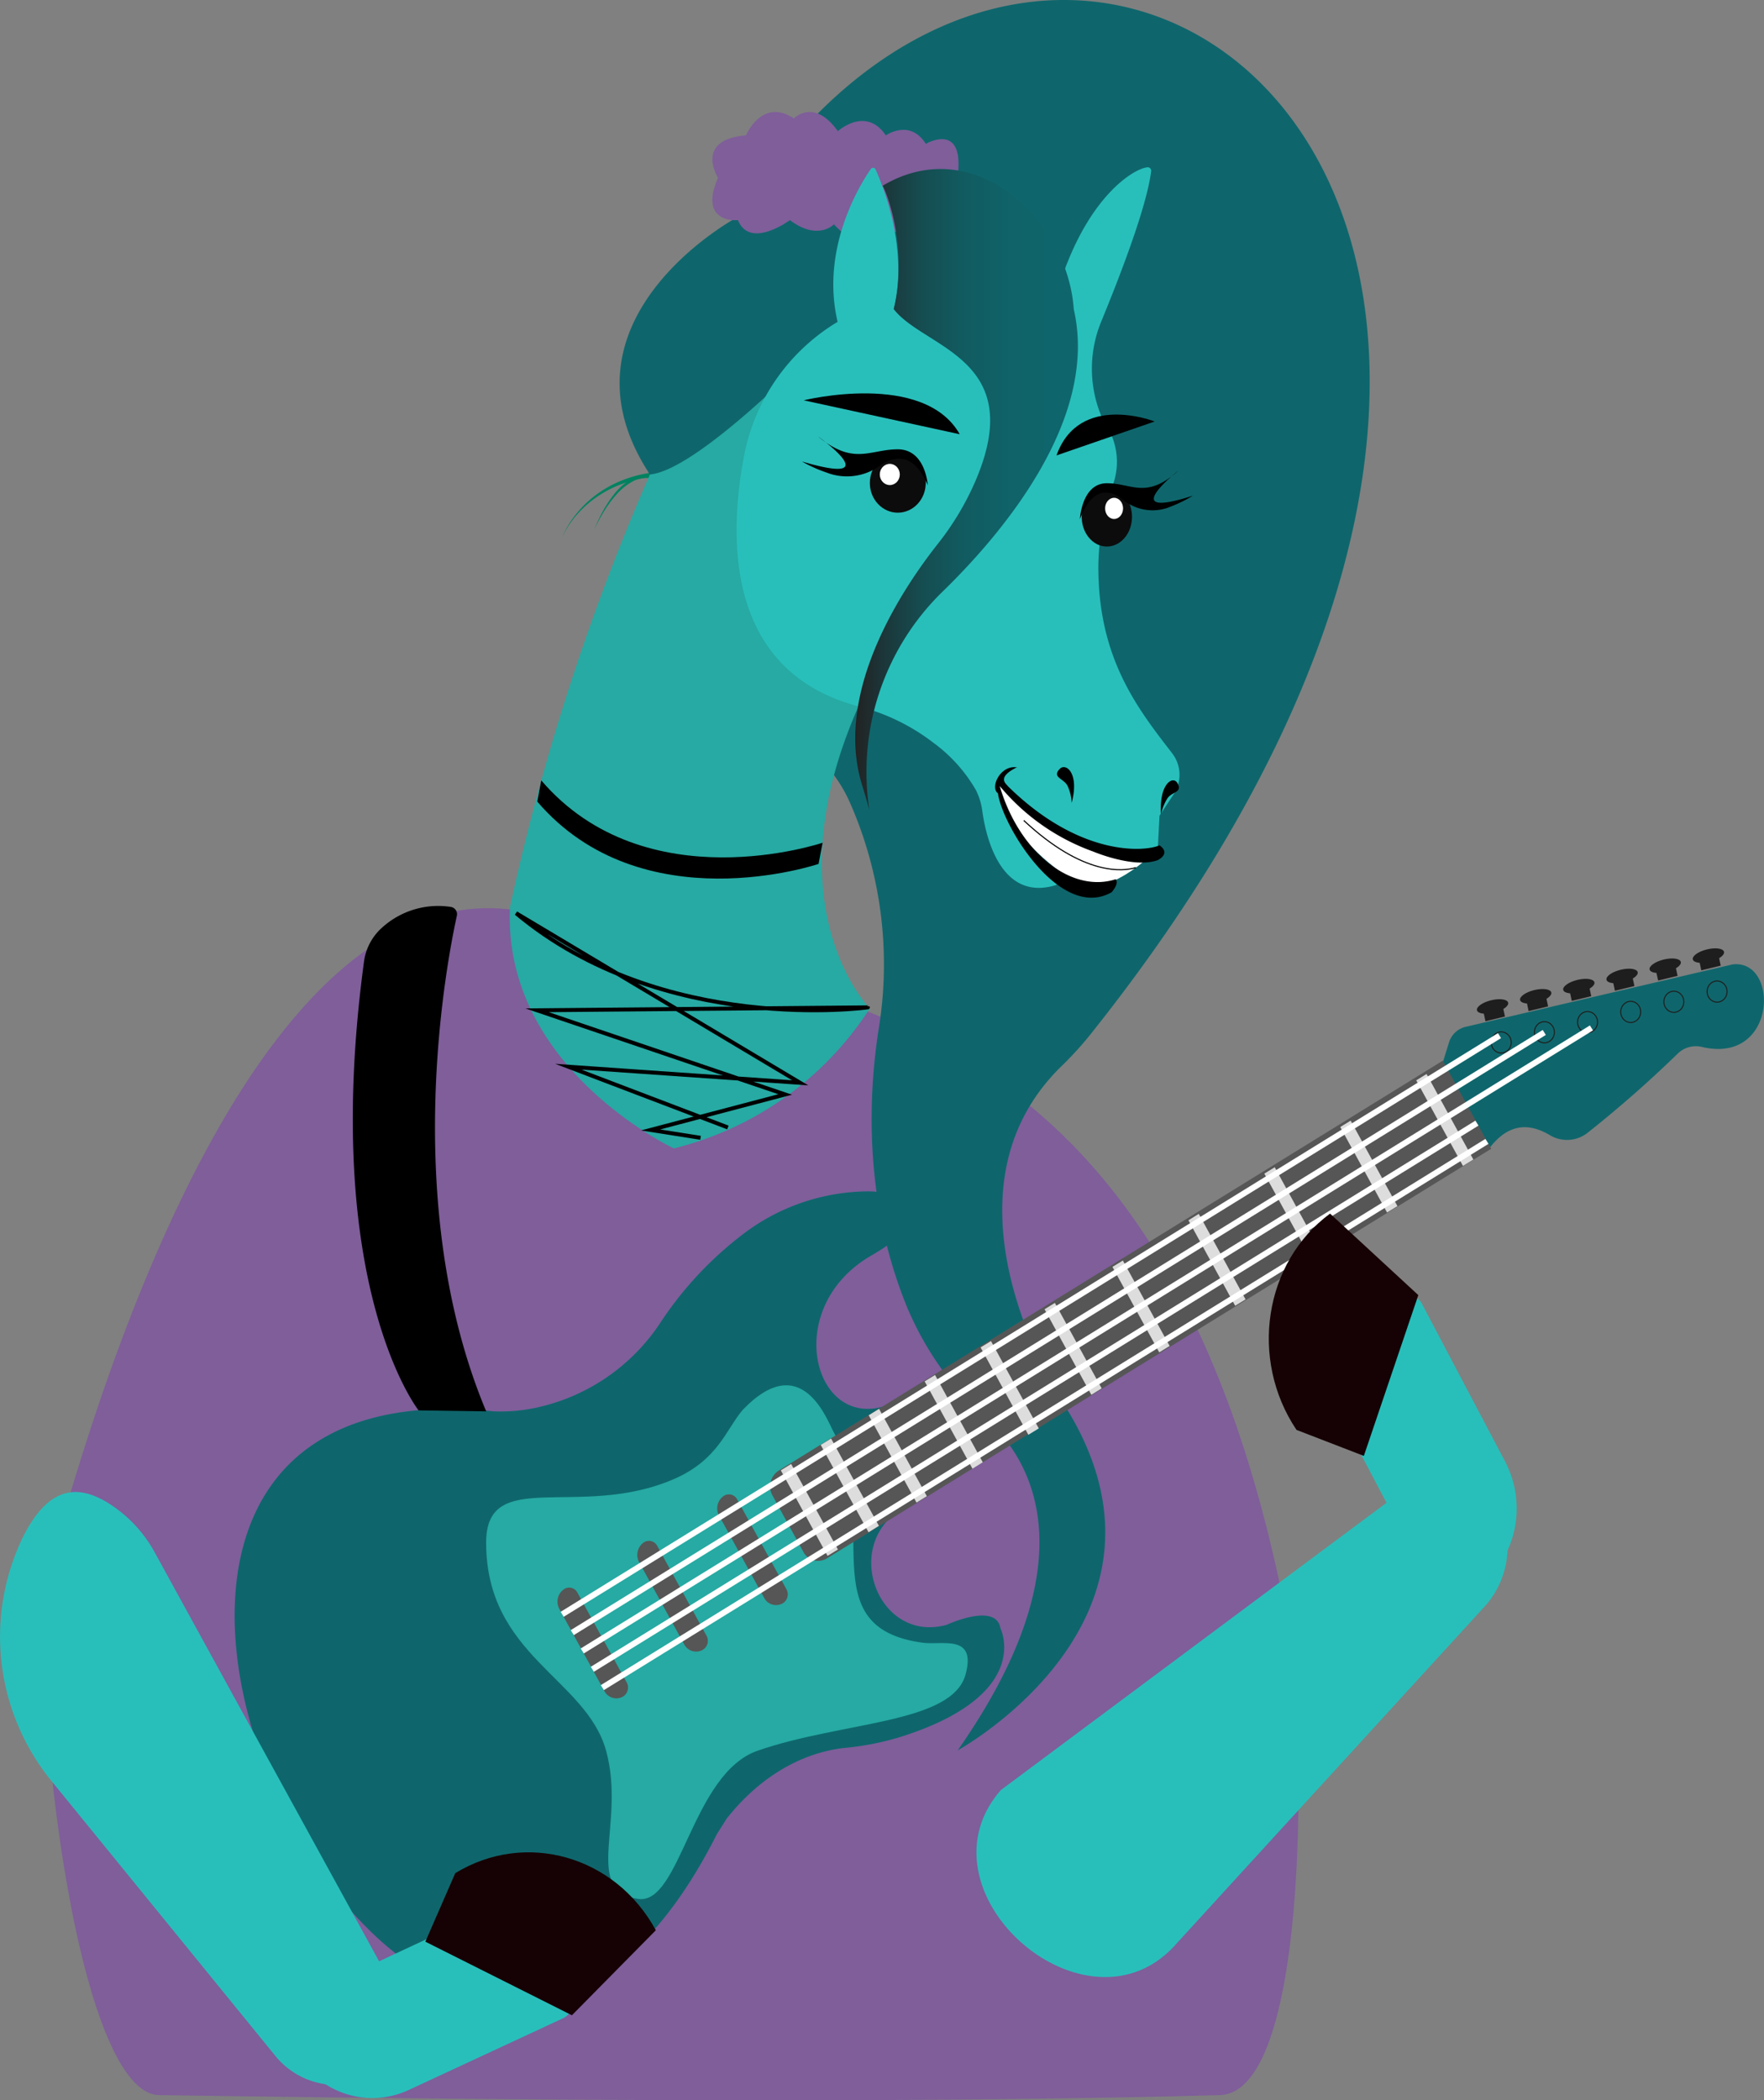 <svg xmlns="http://www.w3.org/2000/svg" viewBox="0 0 271.42 323.14">
  <rect x="0" y="0" width="271.42" height="323.14" fill="#808080" stroke="none"/>
  <defs>
    <style>
      .cls-1{fill:#7f5e9a}.cls-2{fill:#008260}.cls-3{fill:#0e666c}.cls-4{fill:#1e1e1e}.cls-5,.cls-9{fill:none;stroke-miterlimit:10}.cls-5{stroke:#1e1e1e;stroke-width:.16px}.cls-6{fill:#26aaa3}.cls-7{fill:#565656}.cls-8{fill:#ddd}.cls-9{stroke:#fff;stroke-width:.9px}.cls-11{fill:#28bfbb}.cls-12{fill:#0c0c0c}.cls-13{fill:#fff}.cls-16{fill:#160104}
    </style>
    <linearGradient id="linear-gradient" x1="165.83" y1="75.25" x2="131.6" y2="75.25" gradientUnits="userSpaceOnUse">
      <stop offset="0" stop-color="#0e666c"/>
      <stop offset=".3" stop-color="#0f6369"/>
      <stop offset=".52" stop-color="#115b60"/>
      <stop offset=".7" stop-color="#154d51"/>
      <stop offset=".86" stop-color="#1b383b"/>
      <stop offset="1" stop-color="#222223"/>
      <stop offset="1"/>
    </linearGradient>
  </defs>
  <g id="Layer_2" data-name="Layer 2">
    <g id="horse">
      <path id="body_main" class="cls-1" d="M85.25 141.48c38.5 13.15 94.17 9.2 112.92 108.47 2.64 14 3.75 72-10.49 72.4-38.71 1.06-91.28 1.06-163.17 0-13.43-.21-20.38-68.42-16.88-81.35C18.14 202 44 127.38 85.25 141.48z"/>
      <g id="hair">
        <path class="cls-2" d="M100.66 73.32c-.73.11-1.47.19-2.19.34a17.81 17.81 0 0 0-2.14.58 17.16 17.16 0 0 0-4 1.89 16.47 16.47 0 0 0-3.4 2.87 14.14 14.14 0 0 0-2.45 3.74 14.25 14.25 0 0 1 2.33-3.84 16.19 16.19 0 0 1 3.33-3.07 17.29 17.29 0 0 1 4-2.08 18.3 18.3 0 0 1 2.18-.67c.74-.18 1.49-.29 2.24-.43z" id="hair_strand1"/>
        <path class="cls-2" d="M100.21 73.63a4.11 4.11 0 0 0-2.89.46 9.09 9.09 0 0 0-2.47 2 17.93 17.93 0 0 0-1.91 2.58c-.57.92-1.06 1.88-1.54 2.85.44-1 .87-2 1.4-2.93a18.81 18.81 0 0 1 1.81-2.71 9.51 9.51 0 0 1 2.48-2.16 4.57 4.57 0 0 1 3.34-.65z" id="hair_strand2"/>
        <path id="hair_main" class="cls-3" d="M100 73c-15.68-23.8 13.22-39.45 13.22-39.45C164.7-48.81 269.56 31 168.17 158.66a53 53 0 0 1-4.69 5.23c-21.14 20.35.48 52.58.48 52.58 20.3 32.61-16.6 52.83-16.6 52.83 20.71-29.61 11.1-44.88 4.46-50.93a48.3 48.3 0 0 1-12.37-17.54c-6.66-16.5-5.81-32.84-4.19-42.88A61.8 61.8 0 0 0 131 124c-.07-.16-.13-.31-.2-.45a21.66 21.66 0 0 0-6.49-8.41C102.18 97.5 100 73 100 73z"/>
        <path id="scrunchie" class="cls-1" d="M122.15 18.22c-4.92-3.26-7.38 2.61-7.38 2.61-8 .65-4.3 6.52-4.3 6.52-3.08 7.17 3.07 6.52 3.07 6.52 1.85 4.57 8 0 8 0 4.31 3.26 6.77.65 6.77.65 5.53 5.87 8 .66 8 .66 6.15 2.6 7.38-2.61 7.38-2.61 5.54-.65 3.76-6.36 3.76-6.36.55-7.34-5-4.08-5-4.08-2.46-3.91-6.15-1.3-6.15-1.3-3.07-4.57-7.38-.65-7.38-.65-3.7-5.18-6.77-1.96-6.77-1.96z"/>
      </g>
      <g id="guitar">
        <path id="guitar_main" class="cls-3" d="M101.77 203.26A30.58 30.58 0 0 1 83 216.47a25.65 25.65 0 0 1-7.09.67c-87.79-9-9.26 151.49 34.39 65.06l1.52-2.41c6.82-8.59 14.42-10.49 18.23-10.87a43 43 0 0 0 8.46-1.67c20.58-6.48 15.43-16.7 15.43-16.7-.65-4.12-8.3-.55-8.3-.55l-.46.11c-10.19 2.34-15.55-12.31-6.53-17.86l89.87-55.56h.62c3.41-4.49 6.88-3.48 9.31-2.05a5.12 5.12 0 0 0 5.72-.27 182.67 182.67 0 0 0 14-12.29 4 4 0 0 1 3.71-1c11.57 2.74 11.94-13.57 4.7-12.7L225.45 158a3.52 3.52 0 0 0-2.5 2.39l-1.13 3.64-84.3 51.76c-12 5.59-17.83-14.35-3.42-22.64 10.78-6.2 5.26-9.82-.51-9.85a32.09 32.09 0 0 0-19.7 6.92 55.46 55.46 0 0 0-12.12 13.04z"/>
        <g id="knobs">
          <path class="cls-4" d="M238.2 154.84l-3 .72-.27-1.28 3-.72.27 1.28z"/>
          <ellipse class="cls-4" cx="236.29" cy="153.29" rx="2.47" ry=".98" transform="rotate(-13.78 236.27 153.28)"/>
          <path class="cls-4" d="M244.84 153.27l-3 .72-.27-1.27 3-.72.27 1.27z"/>
          <ellipse class="cls-4" cx="242.93" cy="151.72" rx="2.47" ry=".98" transform="rotate(-13.78 242.922 151.733)"/>
          <path class="cls-4" d="M251.48 151.71l-3 .72-.27-1.28 3-.72.27 1.28z"/>
          <ellipse class="cls-4" cx="249.58" cy="150.16" rx="2.47" ry=".98" transform="rotate(-13.78 249.58 150.144)"/>
          <path class="cls-4" d="M258.12 150.14l-2.99.72-.28-1.27 3-.72.27 1.27z"/>
          <ellipse class="cls-4" cx="256.22" cy="148.59" rx="2.47" ry=".98" transform="rotate(-13.78 256.19 148.592)"/>
          <path class="cls-4" d="M264.76 148.57l-2.99.72-.27-1.27 2.99-.72.27 1.27z"/>
          <ellipse class="cls-4" cx="262.86" cy="147.03" rx="2.47" ry=".98" transform="rotate(-13.78 262.848 147.004)"/>
          <path class="cls-4" d="M231.56 156.4l-3 .72-.27-1.27 3-.72.27 1.27z"/>
          <ellipse class="cls-4" cx="229.65" cy="154.85" rx="2.47" ry=".98" transform="rotate(-13.78 229.66 154.832)"/>
          <ellipse class="cls-5" cx="230.99" cy="160.39" rx="1.54" ry="1.63"/>
          <ellipse class="cls-5" cx="264.2" cy="152.56" rx="1.54" ry="1.63"/>
          <ellipse class="cls-5" cx="257.55" cy="154.13" rx="1.54" ry="1.63"/>
          <ellipse class="cls-5" cx="250.91" cy="155.69" rx="1.54" ry="1.63"/>
          <ellipse class="cls-5" cx="244.27" cy="157.26" rx="1.54" ry="1.63"/>
          <ellipse class="cls-5" cx="237.63" cy="158.82" rx="1.54" ry="1.63"/>
        </g>
        <path id="pattern" class="cls-6" d="M148.59 257.56c1.63-6.19-3.6-4.4-6.65-4.82-17.33-2.36-6.26-18.66-13.64-32.35-1-1.78-4.92-13-14.05-3.44-2.54 3-3.78 7.67-10.55 10.61-14.55 6.31-28.9-2-28.9 9.78 0 17.4 15.37 20.87 18.45 32s-3.69 21.52 4.92 22.82c6.55 1 8.23-19.32 18.45-22.82 13.1-4.54 29.95-4.1 31.97-11.78z"/>
        <path id="fret_board" class="cls-7" d="M123.62 238.78l-4.77-8.71a2.89 2.89 0 0 1 1-3.83L222 163.19l7.44 13.56-102.18 63a2.57 2.57 0 0 1-3.64-.97z"/>
        <g id="frets">
          <path class="cls-8" d="M226.7 178.4l-1.6.98-7.19-13.16 1.59-.98 7.2 13.16zM128.93 238.4l-1.6.98-7.19-13.16 1.59-.98 7.2 13.16zM135.23 234.76l-1.59.99-7.36-13.44 1.6-.98 7.35 13.43zM142.61 230.2l-1.59.98-7.36-13.43 1.6-.99 7.35 13.44zM151.22 224.98l-1.59.99-7.36-13.44 1.6-.98 7.35 13.43zM159.83 219.77l-1.6.98-7.35-13.44 1.6-.98 7.35 13.44zM169.51 213.61l-1.59.99-7.2-13.16 1.59-.98 7.2 13.15zM179.97 207.09l-1.6.98-7.2-13.15 1.6-.98 7.2 13.15zM191.65 199.92l-1.6.98-7.19-13.15 1.59-.99 7.2 13.16zM203.33 192.75l-1.59.98-7.2-13.16 1.6-.98 7.19 13.16zM215.02 185.57l-1.6.98-7.2-13.15 1.6-.98 7.2 13.15z"/>
        </g>
        <path id="middle_line1" class="cls-7" d="M117.58 245.84l-6.93-12.64a2.32 2.32 0 0 1 .77-3.08 1.43 1.43 0 0 1 2 .57l7.58 13.82a1.61 1.61 0 0 1-.53 2.15 2.06 2.06 0 0 1-2.89-.82z"/>
        <path id="middle_line2" class="cls-7" d="M105.28 253l-6.93-12.64a2.34 2.34 0 0 1 .77-3.09 1.44 1.44 0 0 1 2 .57l7.59 13.83a1.61 1.61 0 0 1-.54 2.14 2.06 2.06 0 0 1-2.89-.81z"/>
        <path id="middle_line3" class="cls-7" d="M93 260.19l-6.93-12.64a2.32 2.32 0 0 1 .77-3.08 1.42 1.42 0 0 1 2 .56l7.59 13.83a1.63 1.63 0 0 1-.54 2.15 2.07 2.07 0 0 1-2.89-.82z"/>
        <ellipse id="nub" class="cls-7" cx="42.82" cy="280.06" rx="1.56" ry="3.22" transform="rotate(-26.15 42.828 280.048)"/>
        <g id="strings">
          <path class="cls-9" d="M228.79 175.61L92.68 259.65M227.25 172.8L91.14 256.83M244.87 158.15L89.59 254.01M237.61 158.85L88.05 251.19M230.72 159.34L86.5 248.37"/>
        </g>
        <path id="strap" d="M56 148c-6.71 49.91 8.41 69 8.41 69l10.4.15c-13.32-31.78-6.06-69.23-4.52-76.23a1.13 1.13 0 0 0-.89-1.38 12.85 12.85 0 0 0-10.59 3.16A8.51 8.51 0 0 0 56 148z"/>
      </g>
      <g id="neck">
        <path id="neck_main" class="cls-6" d="M133.83 155.17s-15.37-15.65-1.73-46.5l-6.78-54.9S107.39 72.35 100 73a354.55 354.55 0 0 0-21.52 66.52c-1.23 24.78 25.21 37.17 25.21 37.17a50.19 50.19 0 0 0 30.14-21.52z"/>
        <path id="netting" d="M107.79 175.06l-7.69-1.21 20.71-5.46-38.17-12.95 50.89-.45S102 159.4 79.41 140.5l43.71 26.1-35.67-2.48 24.55 9.35" stroke-width=".61" stroke="#000" fill="none" stroke-miterlimit="10"/>
        <path id="necklace" d="M82.67 123.33c16.11 18.8 43.28 9.59 43.28 9.59l.62-3.26s-27.17 9.21-43.29-9.59z"/>
      </g>
      <g id="head">
        <path id="head_main" class="cls-11" d="M162.12 46.92c4.18-16.08 12.22-21 14.45-21.18a.53.53 0 0 1 .55.62c-.7 5.62-5 16.59-7.63 23a19 19 0 0 0-.42 13.64 12.41 12.41 0 0 0 1.08 2.33 10.47 10.47 0 0 1 1.27 8.71l-.18.55A39 39 0 0 0 169 86.9c-.11 14.29 6 22.07 11.36 29a5.44 5.44 0 0 1 .24 6.29l-2.19 3.31c-.11 2-.18 3.36-.22 4.28a1.89 1.89 0 0 1-1.94 1.85c-12.67-.94-19.72-7.15-19.72-7.15.47 5.53 3.42 7.58 6.12 10a1 1 0 0 1-.35 1.75c-8.54 2.48-10.68-8-11.14-11.35a10.26 10.26 0 0 0-1-3.32 23.61 23.61 0 0 0-6.51-7.26 31.68 31.68 0 0 0-11.58-5.63c-20.2-5.35-20-25.43-17.67-38.08a30.79 30.79 0 0 1 14.2-20.9l.28-.17c-2.64-11.23 3.37-21 5.1-23.51a.42.42 0 0 1 .75.08c5.62 12.81 2.76 21.48 2.76 21.48 12.95-16.31 24.63-.65 24.63-.65z"/>
        <path d="M164.89 123.54c1.23-4.56-.88-6.25-1.85-5.22-1.23 1.31.68 1.45 1.23 2.61a6.81 6.81 0 0 1 .62 2.61z" id="nostril_left"/>
        <path d="M178.64 125.3c-.32-4.71 1.83-6 2.51-4.83.87 1.5-.84 1.31-1.52 2.36a7.33 7.33 0 0 0-.99 2.47z" id="nostril_right"/>
        <g id="eye_left">
          <ellipse id="eye_main" class="cls-12" cx="138.14" cy="74.31" rx="4.3" ry="4.57"/>
          <path id="lashes" d="M125.84 67.13c5.53 4.57 8 2 12.3 2s4.61 5.54 4.61 5.54c-2.3-5.53-5.58-4.31-7.46-2.95a8.64 8.64 0 0 1-8.07 1 22.52 22.52 0 0 1-3.84-1.72c13.53 4 2.46-3.87 2.46-3.87z"/>
          <ellipse id="eye_highlight" class="cls-13" cx="136.91" cy="73" rx="1.54" ry="1.63"/>
        </g>
        <g id="eye_right">
          <ellipse id="eye_main-2" data-name="eye_main" class="cls-12" cx="170.31" cy="79.52" rx="3.87" ry="4.57"/>
          <path id="lashes-2" data-name="lashes" d="M181.38 72.35c-5 4.56-7.19 2-11.07 2s-4.15 5.54-4.15 5.54c2.07-5.53 5-4.31 6.71-2.95a7.12 7.12 0 0 0 7.27 1 20.11 20.11 0 0 0 3.41-1.68c-12.13 3.91-2.17-3.91-2.17-3.91z"/>
          <ellipse id="eye_highlight-2" data-name="eye_highlight" class="cls-13" cx="171.42" cy="78.22" rx="1.38" ry="1.63"/>
        </g>
        <path id="teeth" class="cls-13" d="M177.38 131.32c-6.34 5.92-10.65 5.27-10.65 5.27-13.53-8.48-12.91-15.66-12.91-15.66 13.63 12.32 23.56 10.39 23.56 10.39z"/>
        <path id="teeth_line" d="M157.52 126.23c9.24 8.64 15.35 7.83 17.25 7.26" stroke-width=".17" stroke="#000" fill="none" stroke-miterlimit="10"/>
        <path id="lips" d="M156.58 118c-3.38 1.63-1.71 2.61-1.53 2.93 11.08 10.92 21.07 10.14 23.36 9.13 1.85 1.31-.3 2.29-.3 2.29-3.69 1.3-9.84-1.31-9.84-1.31a33.31 33.31 0 0 1-14.45-10.11c3 10.22 11 16.54 17.83 14.35.62.65-.61 2-.61 2-7.94 4.49-16.83-10.31-17.49-15.22-1.25-.91.35-4.34 2.84-4a.88.88 0 0 1 .19-.06z"/>
        <path id="eyebrow_right" d="M162.56 70.07c3.49-9.79 15.11-5.22 15.11-5.22"/>
        <path id="eyebrow_left" d="M147.67 66.81c-5.54-9.79-24-5.22-24-5.22"/>
        <path id="bangs" d="M137.52 47.57c4.75 6.12 21 7.57 12.32 27a43.21 43.21 0 0 1-5.67 9.27c-4.71 6-16 22.2-11.57 36.79 1 3.24 1.21 4.29 1.14 3.82a38.71 38.71 0 0 1 11-33.14c9.21-8.9 24.4-26.64 20.48-43.72-.95-13.84-15.37-27.39-29.43-19-.11-.59 4.21 8.54 1.73 18.98z" fill="url(#linear-gradient)"/>
      </g>
      <g id="leg_right">
        <path id="lowerleg" class="cls-11" d="M228.78 246.79L181 299.06c-13.69 15.61-40.66-8-27-23.65l66-49.16a6.34 6.34 0 0 1 6.59.75 13.83 13.83 0 0 1 2.19 19.79z"/>
        <path id="upperleg" class="cls-11" d="M226.24 244.81l-1.87 1.08a2.85 2.85 0 0 1-3.94-1.24l-18.17-34.42a3.12 3.12 0 0 1 1.1-4.14l11.54-6.63a2.85 2.85 0 0 1 3.94 1.24l12.71 24.1c3.8 7.2 1.45 16.14-5.31 20.01z"/>
        <path id="hoof" class="cls-16" d="M218.23 199.26L209.85 224l-10.36-4c-7.3-10.88-5-25.78 5.16-33.28z"/>
      </g>
      <g id="leg_left">
        <path id="lowerleg-2" data-name="lowerleg" class="cls-11" d="M42.47 316.44L7.82 273.89a35.11 35.11 0 0 1-4.4-37.17c4.27-8.77 9.09-7.92 13-5.61a20.64 20.64 0 0 1 7.53 8l38.52 70.19a7.33 7.33 0 0 1-1.23 6.88 12.08 12.08 0 0 1-18.77.26z"/>
        <path id="upperleg-2" data-name="upperleg" class="cls-11" d="M44.53 314l-.86-2.09a3.14 3.14 0 0 1 1.48-4L79 292.11a2.83 2.83 0 0 1 3.81 1.57l5.31 12.84a3.13 3.13 0 0 1-1.48 4l-23.67 11c-7.11 3.33-15.34-.08-18.44-7.52z"/>
        <path id="hoof-2" data-name="hoof" class="cls-16" d="M88 310.06l-22.55-11.32 4.6-10.54c10.81-6.61 24.62-2.68 30.86 8.78z"/>
      </g>
    </g>
  </g>
</svg>
